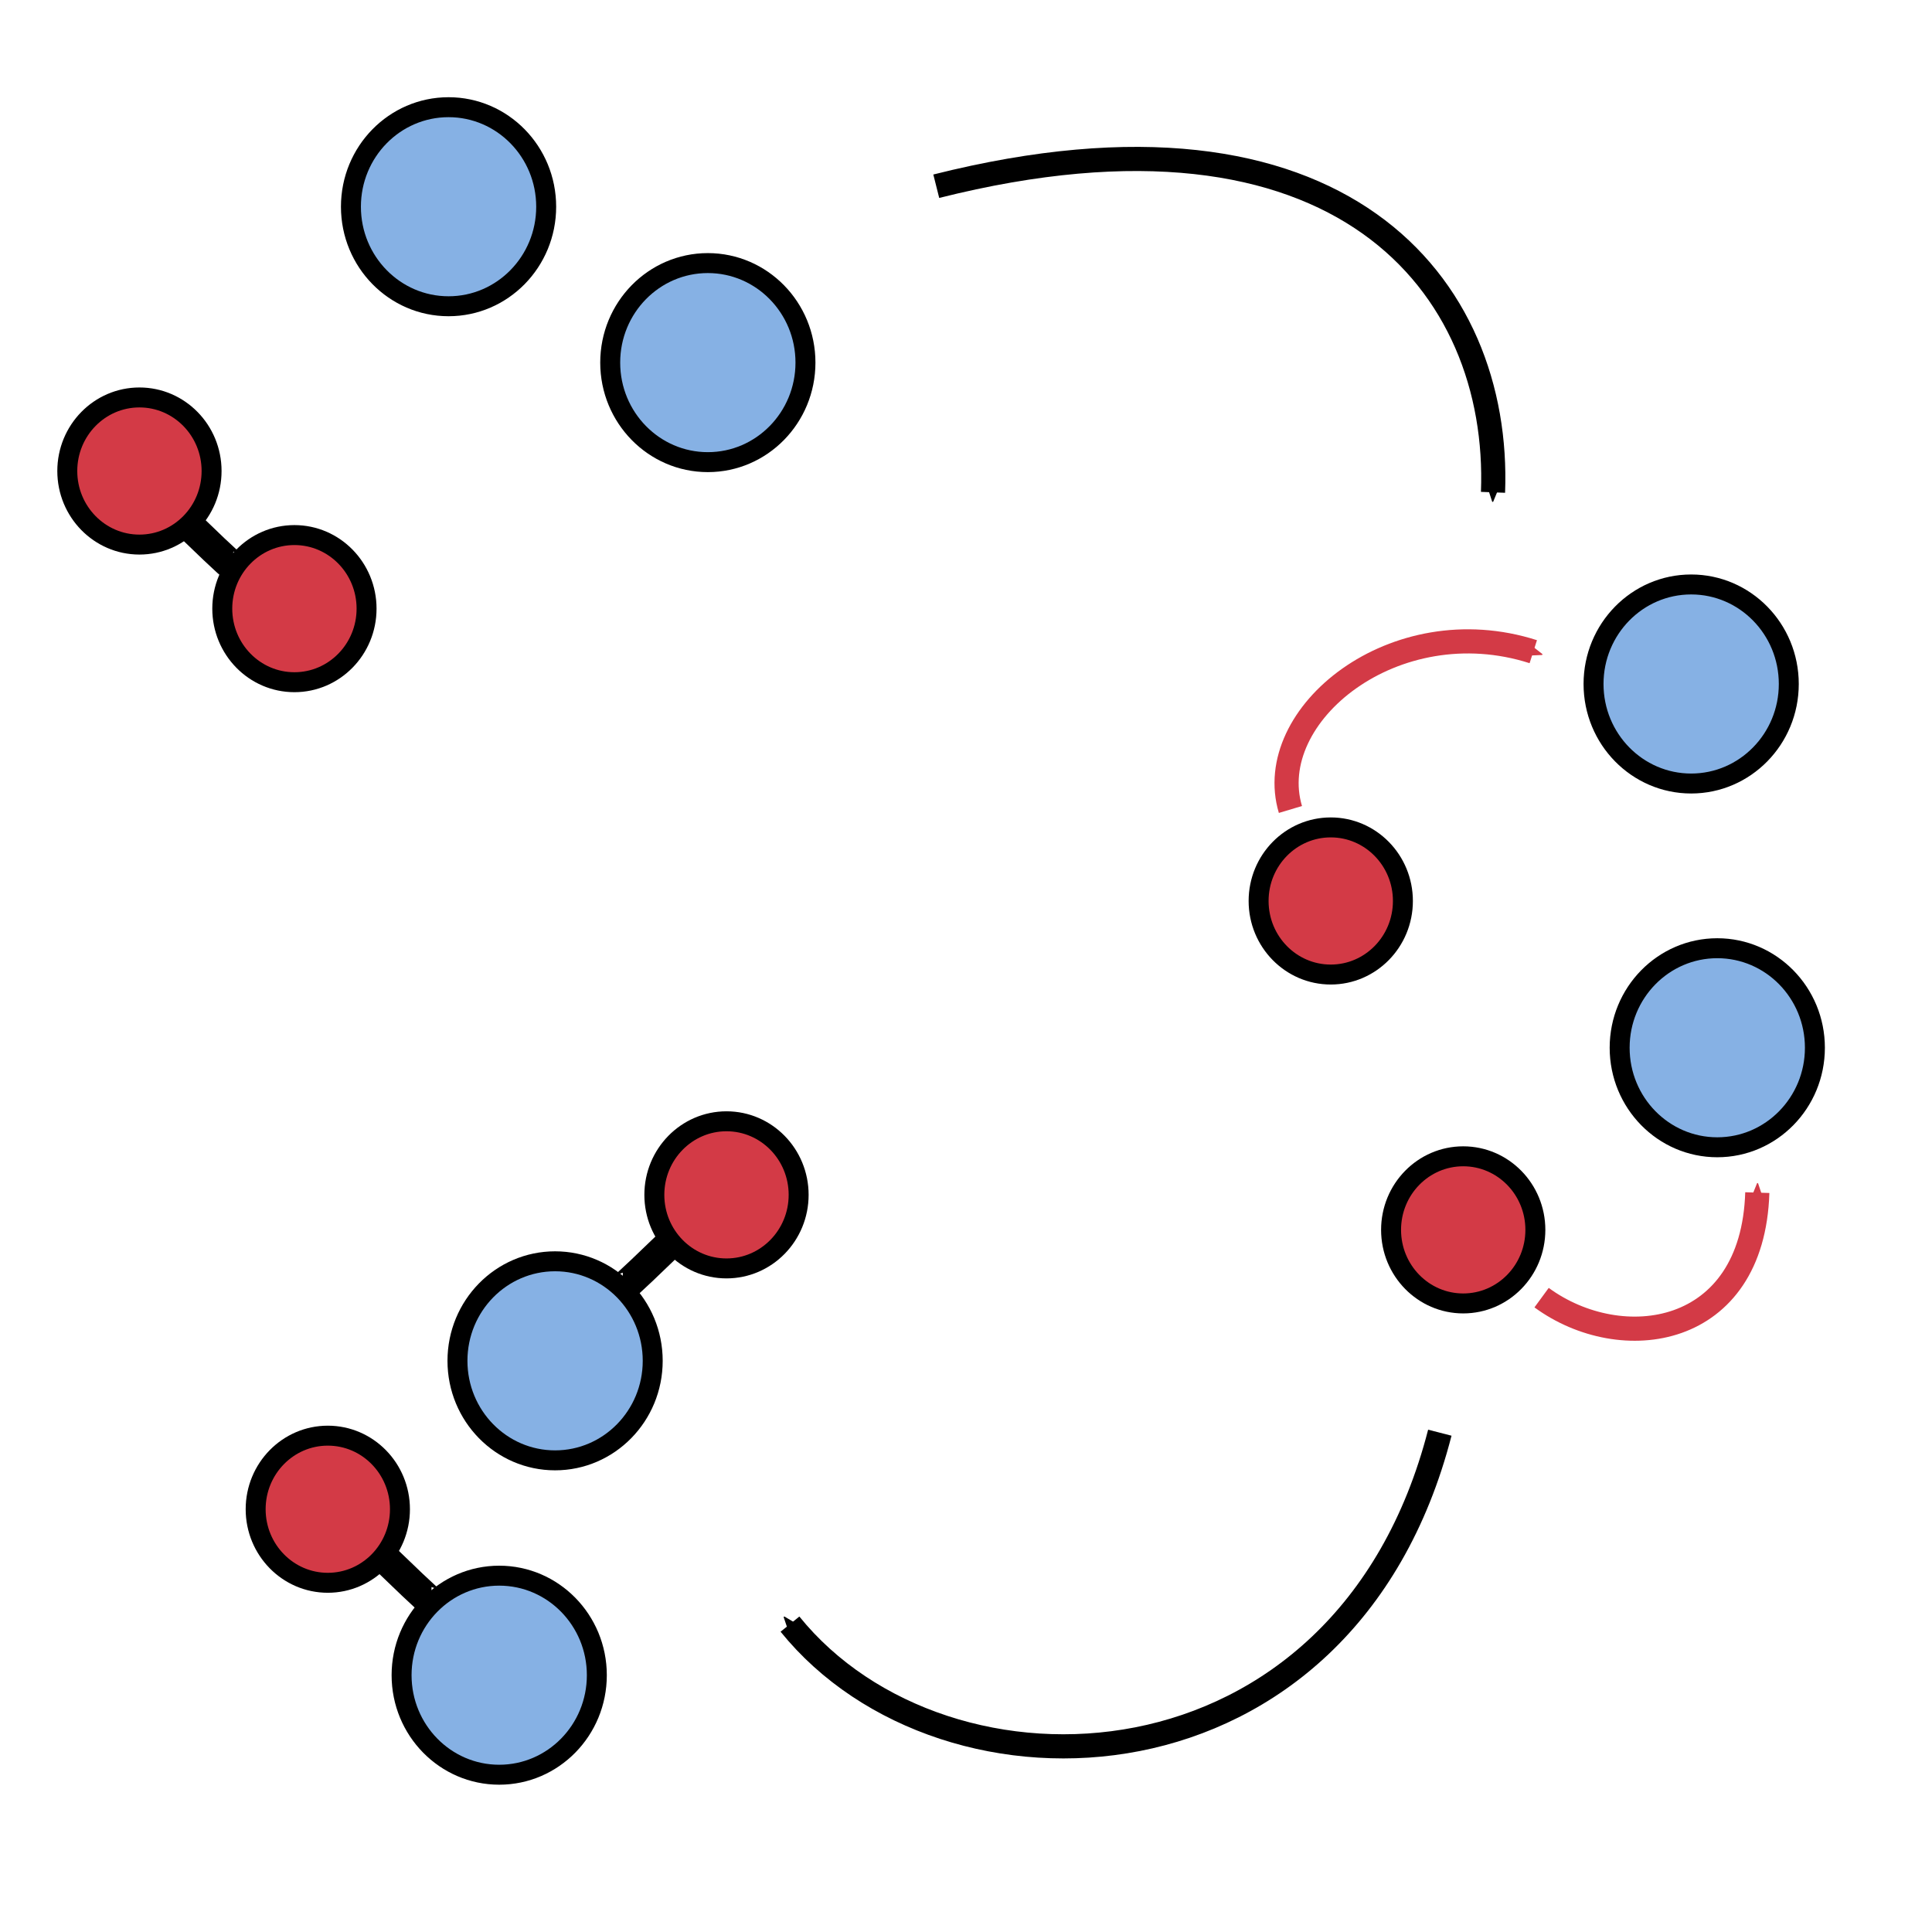 <?xml version="1.0" encoding="UTF-8" standalone="no"?>
<!-- Created with Inkscape (http://www.inkscape.org/) -->

<svg
   xmlns:dc="http://purl.org/dc/elements/1.1/"
   xmlns:cc="http://creativecommons.org/ns#"
   xmlns:rdf="http://www.w3.org/1999/02/22-rdf-syntax-ns#"
   xmlns:svg="http://www.w3.org/2000/svg"
   xmlns="http://www.w3.org/2000/svg"
   xmlns:sodipodi="http://sodipodi.sourceforge.net/DTD/sodipodi-0.dtd"
   xmlns:inkscape="http://www.inkscape.org/namespaces/inkscape"
   width="64"
   height="64"
   id="svg3336"
   version="1.1"
   inkscape:version="0.91 r13725"
   viewBox="0 0 64 64"
   sodipodi:docname="icon_reactions.svg"
   inkscape:export-filename="D:\projects\singa-intellij\simulation\src\main\resources\de\bioforscher\simulation\application\icon_diffusion_128x.png"
   inkscape:export-xdpi="180"
   inkscape:export-ydpi="180">
  <defs
     id="defs3338">
    <marker
       inkscape:isstock="true"
       style="overflow:visible;"
       id="marker9194"
       refX="0.0"
       refY="0.0"
       orient="auto"
       inkscape:stockid="Arrow2Send">
      <path
         transform="scale(0.3) rotate(180) translate(-2.3,0)"
         d="M 8.719,4.034 L -2.207,0.016 L 8.719,-4.002 C 6.973,-1.63 6.983,1.616 8.719,4.034 z "
         style="fill-rule:evenodd;stroke-width:0.625;stroke-linejoin:round;stroke:#000000;stroke-opacity:1;fill:#000000;fill-opacity:1"
         id="path9196" />
    </marker>
    <marker
       inkscape:stockid="Arrow2Send"
       orient="auto"
       refY="0.0"
       refX="0.0"
       id="marker7312"
       style="overflow:visible;"
       inkscape:isstock="true">
      <path
         id="path7314"
         style="fill-rule:evenodd;stroke-width:0.625;stroke-linejoin:round;stroke:#d33a46;stroke-opacity:1;fill:#d33a46;fill-opacity:1"
         d="M 8.719,4.034 L -2.207,0.016 L 8.719,-4.002 C 6.973,-1.63 6.983,1.616 8.719,4.034 z "
         transform="scale(0.3) rotate(180) translate(-2.3,0)" />
    </marker>
    <marker
       inkscape:isstock="true"
       style="overflow:visible;"
       id="marker6286"
       refX="0.0"
       refY="0.0"
       orient="auto"
       inkscape:stockid="Arrow2Send"
       inkscape:collect="always">
      <path
         transform="scale(0.3) rotate(180) translate(-2.3,0)"
         d="M 8.719,4.034 L -2.207,0.016 L 8.719,-4.002 C 6.973,-1.63 6.983,1.616 8.719,4.034 z "
         style="fill-rule:evenodd;stroke-width:0.625;stroke-linejoin:round;stroke:#d33a46;stroke-opacity:1;fill:#d33a46;fill-opacity:1"
         id="path6288" />
    </marker>
    <marker
       inkscape:stockid="Arrow1Mend"
       orient="auto"
       refY="0.0"
       refX="0.0"
       id="Arrow1Mend"
       style="overflow:visible;"
       inkscape:isstock="true">
      <path
         id="path4407"
         d="M 0.0,0.0 L 5.0,-5.0 L -12.5,0.0 L 5.0,5.0 L 0.0,0.0 z "
         style="fill-rule:evenodd;stroke:#000000;stroke-width:1pt;stroke-opacity:1;fill:#000000;fill-opacity:1"
         transform="scale(0.4) rotate(180) translate(10,0)" />
    </marker>
    <marker
       inkscape:stockid="Arrow1Send"
       orient="auto"
       refY="0.0"
       refX="0.0"
       id="Arrow1Send"
       style="overflow:visible;"
       inkscape:isstock="true">
      <path
         id="path4413"
         d="M 0.0,0.0 L 5.0,-5.0 L -12.5,0.0 L 5.0,5.0 L 0.0,0.0 z "
         style="fill-rule:evenodd;stroke:#000000;stroke-width:1pt;stroke-opacity:1;fill:#000000;fill-opacity:1"
         transform="scale(0.2) rotate(180) translate(6,0)" />
    </marker>
    <marker
       inkscape:isstock="true"
       style="overflow:visible;"
       id="marker5788"
       refX="0.0"
       refY="0.0"
       orient="auto"
       inkscape:stockid="Arrow2Send">
      <path
         transform="scale(0.3) rotate(180) translate(-2.3,0)"
         d="M 8.719,4.034 L -2.207,0.016 L 8.719,-4.002 C 6.973,-1.63 6.983,1.616 8.719,4.034 z "
         style="fill-rule:evenodd;stroke-width:0.625;stroke-linejoin:round;stroke:#000000;stroke-opacity:1;fill:#000000;fill-opacity:1"
         id="path5790" />
    </marker>
    <marker
       inkscape:isstock="true"
       style="overflow:visible;"
       id="marker4784"
       refX="0.0"
       refY="0.0"
       orient="auto"
       inkscape:stockid="Arrow2Send">
      <path
         transform="scale(0.3) rotate(180) translate(-2.3,0)"
         d="M 8.719,4.034 L -2.207,0.016 L 8.719,-4.002 C 6.973,-1.63 6.983,1.616 8.719,4.034 z "
         style="fill-rule:evenodd;stroke-width:0.625;stroke-linejoin:round;stroke:#000000;stroke-opacity:1;fill:#000000;fill-opacity:1"
         id="path4786" />
    </marker>
    <marker
       inkscape:stockid="Arrow2Send"
       orient="auto"
       refY="0.0"
       refX="0.0"
       id="Arrow2Send"
       style="overflow:visible;"
       inkscape:isstock="true"
       inkscape:collect="always">
      <path
         id="path4431"
         style="fill-rule:evenodd;stroke-width:0.625;stroke-linejoin:round;stroke:#000000;stroke-opacity:1;fill:#000000;fill-opacity:1"
         d="M 8.719,4.034 L -2.207,0.016 L 8.719,-4.002 C 6.973,-1.63 6.983,1.616 8.719,4.034 z "
         transform="scale(0.3) rotate(180) translate(-2.3,0)" />
    </marker>
  </defs>
  <sodipodi:namedview
     id="base"
     pagecolor="#ffffff"
     bordercolor="#666666"
     borderopacity="1.0"
     inkscape:pageopacity="0.0"
     inkscape:pageshadow="2"
     inkscape:zoom="3.8890873"
     inkscape:cx="30.73191"
     inkscape:cy="10.808331"
     inkscape:current-layer="layer1"
     showgrid="false"
     inkscape:document-units="px"
     inkscape:grid-bbox="true"
     showguides="true"
     inkscape:guide-bbox="true"
     inkscape:snap-others="true"
     inkscape:snap-bbox="true"
     inkscape:snap-object-midpoints="false"
     inkscape:snap-center="false"
     inkscape:bbox-paths="false"
     inkscape:bbox-nodes="false"
     inkscape:snap-bbox-edge-midpoints="false"
     inkscape:snap-bbox-midpoints="false"
     inkscape:object-paths="false"
     inkscape:snap-intersection-paths="false"
     inkscape:object-nodes="false"
     inkscape:snap-smooth-nodes="false"
     inkscape:snap-midpoints="false"
     inkscape:snap-nodes="false"
     inkscape:window-width="1280"
     inkscape:window-height="657"
     inkscape:window-x="-8"
     inkscape:window-y="-8"
     inkscape:window-maximized="1">
    <inkscape:grid
       type="xygrid"
       id="grid3344" />
  </sodipodi:namedview>
  <g
     id="layer1"
     inkscape:label="Layer 1"
     inkscape:groupmode="layer">
    <ellipse
       cy="6.848"
       cx="14.859"
       id="circle5072"
       style="opacity:1;fill:#86b1e4;fill-opacity:1;stroke:#000000;stroke-width:0.661;stroke-linecap:round;stroke-linejoin:round;stroke-miterlimit:4;stroke-dasharray:none;stroke-dashoffset:0;stroke-opacity:1"
       rx="3.234"
       ry="3.297" />
    <ellipse
       style="opacity:1;fill:#d33a46;fill-opacity:1;stroke:#000000;stroke-width:0.661;stroke-linecap:round;stroke-linejoin:round;stroke-miterlimit:4;stroke-dasharray:none;stroke-dashoffset:0;stroke-opacity:1"
       id="circle5092"
       cx="4.619"
       cy="15.603"
       rx="2.39"
       ry="2.437" />
    <path
       style="fill:none;fill-rule:evenodd;stroke:#000000;stroke-width:0.8;stroke-linecap:butt;stroke-linejoin:miter;stroke-miterlimit:4;stroke-dasharray:none;stroke-opacity:1;marker-end:url(#Arrow2Send)"
       d="M 31.015,6.169 C 44.443,2.791 49.72,9.486 49.458,16.309"
       id="path4392"
       inkscape:connector-curvature="0"
       inkscape:transform-center-x="-0.045885732"
       inkscape:transform-center-y="0.14014708"
       sodipodi:nodetypes="cc" />
    <ellipse
       ry="2.437"
       rx="2.39"
       cy="20.162"
       cx="9.753"
       id="ellipse5220"
       style="opacity:1;fill:#d33a46;fill-opacity:1;stroke:#000000;stroke-width:0.661;stroke-linecap:round;stroke-linejoin:round;stroke-miterlimit:4;stroke-dasharray:none;stroke-dashoffset:0;stroke-opacity:1" />
    <ellipse
       ry="3.297"
       rx="3.234"
       style="opacity:1;fill:#86b1e4;fill-opacity:1;stroke:#000000;stroke-width:0.661;stroke-linecap:round;stroke-linejoin:round;stroke-miterlimit:4;stroke-dasharray:none;stroke-dashoffset:0;stroke-opacity:1"
       id="ellipse5222"
       cx="23.448"
       cy="12.012" />
    <ellipse
       ry="3.297"
       rx="3.234"
       style="opacity:1;fill:#86b1e4;fill-opacity:1;stroke:#000000;stroke-width:0.661;stroke-linecap:round;stroke-linejoin:round;stroke-miterlimit:4;stroke-dasharray:none;stroke-dashoffset:0;stroke-opacity:1"
       id="ellipse5482"
       cx="56.022"
       cy="22.658" />
    <ellipse
       ry="2.437"
       rx="2.39"
       cy="40.741"
       cx="48.471"
       id="ellipse5484"
       style="opacity:1;fill:#d33a46;fill-opacity:1;stroke:#000000;stroke-width:0.661;stroke-linecap:round;stroke-linejoin:round;stroke-miterlimit:4;stroke-dasharray:none;stroke-dashoffset:0;stroke-opacity:1" />
    <ellipse
       style="opacity:1;fill:#d33a46;fill-opacity:1;stroke:#000000;stroke-width:0.661;stroke-linecap:round;stroke-linejoin:round;stroke-miterlimit:4;stroke-dasharray:none;stroke-dashoffset:0;stroke-opacity:1"
       id="ellipse5486"
       cx="44.083"
       cy="29.846"
       rx="2.39"
       ry="2.437" />
    <ellipse
       cy="34.708"
       cx="56.887"
       id="ellipse5488"
       style="opacity:1;fill:#86b1e4;fill-opacity:1;stroke:#000000;stroke-width:0.661;stroke-linecap:round;stroke-linejoin:round;stroke-miterlimit:4;stroke-dasharray:none;stroke-dashoffset:0;stroke-opacity:1"
       rx="3.234"
       ry="3.297" />
    <path
       sodipodi:nodetypes="cc"
       inkscape:transform-center-y="0.14014708"
       inkscape:transform-center-x="-0.045885732"
       inkscape:connector-curvature="0"
       id="path6284"
       d="m 42.747,26.815 c -0.938,-3.133 3.453,-6.698 8.045,-5.227"
       style="fill:none;fill-rule:evenodd;stroke:#d33a46;stroke-width:0.8;stroke-linecap:butt;stroke-linejoin:miter;stroke-miterlimit:4;stroke-dasharray:none;stroke-opacity:1;marker-end:url(#marker6286)" />
    <path
       style="fill:none;fill-rule:evenodd;stroke:#d33a46;stroke-width:0.8;stroke-linecap:butt;stroke-linejoin:miter;stroke-miterlimit:4;stroke-dasharray:none;stroke-opacity:1;marker-end:url(#marker7312)"
       d="m 51.067,42.986 c 2.638,1.932 6.997,1.34 7.146,-3.479"
       id="path7310"
       inkscape:connector-curvature="0"
       inkscape:transform-center-x="0.33713041"
       inkscape:transform-center-y="-0.034303095"
       sodipodi:nodetypes="cc" />
    <ellipse
       ry="3.297"
       rx="3.234"
       style="opacity:1;fill:#86b1e4;fill-opacity:1;stroke:#000000;stroke-width:0.661;stroke-linecap:round;stroke-linejoin:round;stroke-miterlimit:4;stroke-dasharray:none;stroke-dashoffset:0;stroke-opacity:1"
       id="ellipse8014"
       cx="16.537"
       cy="55.493" />
    <ellipse
       style="opacity:1;fill:#d33a46;fill-opacity:1;stroke:#000000;stroke-width:0.661;stroke-linecap:round;stroke-linejoin:round;stroke-miterlimit:4;stroke-dasharray:none;stroke-dashoffset:0;stroke-opacity:1"
       id="ellipse8018"
       cx="10.859"
       cy="49.995"
       rx="2.39"
       ry="2.437" />
    <path
       style="fill:none;fill-rule:evenodd;stroke:#000000;stroke-width:1px;stroke-linecap:butt;stroke-linejoin:miter;stroke-opacity:1"
       d="m 6.273,17.409 c 1.409,1.364 1.455,1.364 1.455,1.364"
       id="path8364"
       inkscape:connector-curvature="0" />
    <path
       inkscape:connector-curvature="0"
       id="path8366"
       d="m 12.839,51.709 c 1.409,1.364 1.455,1.364 1.455,1.364"
       style="fill:none;fill-rule:evenodd;stroke:#000000;stroke-width:1px;stroke-linecap:butt;stroke-linejoin:miter;stroke-opacity:1" />
    <ellipse
       cy="45.079"
       cx="-18.388"
       id="ellipse8368"
       style="opacity:1;fill:#86b1e4;fill-opacity:1;stroke:#000000;stroke-width:0.661;stroke-linecap:round;stroke-linejoin:round;stroke-miterlimit:4;stroke-dasharray:none;stroke-dashoffset:0;stroke-opacity:1"
       rx="3.234"
       ry="3.297"
       transform="scale(-1,1)" />
    <ellipse
       ry="2.437"
       rx="2.39"
       cy="39.581"
       cx="-24.066"
       id="ellipse8370"
       style="opacity:1;fill:#d33a46;fill-opacity:1;stroke:#000000;stroke-width:0.661;stroke-linecap:round;stroke-linejoin:round;stroke-miterlimit:4;stroke-dasharray:none;stroke-dashoffset:0;stroke-opacity:1"
       transform="scale(-1,1)" />
    <path
       style="fill:none;fill-rule:evenodd;stroke:#000000;stroke-width:1px;stroke-linecap:butt;stroke-linejoin:miter;stroke-opacity:1"
       d="m 22.086,41.295 c -1.409,1.364 -1.455,1.364 -1.455,1.364"
       id="path8372"
       inkscape:connector-curvature="0" />
    <path
       sodipodi:nodetypes="cc"
       inkscape:transform-center-y="0.15309071"
       inkscape:transform-center-x="0.76045686"
       inkscape:connector-curvature="0"
       id="path9192"
       d="M 47.696,47.46 C 44.545,59.707 31.315,60.174 26.169,53.801"
       style="fill:none;fill-rule:evenodd;stroke:#000000;stroke-width:0.8;stroke-linecap:butt;stroke-linejoin:miter;stroke-miterlimit:4;stroke-dasharray:none;stroke-opacity:1;marker-end:url(#marker9194)" />
  </g>
</svg>
